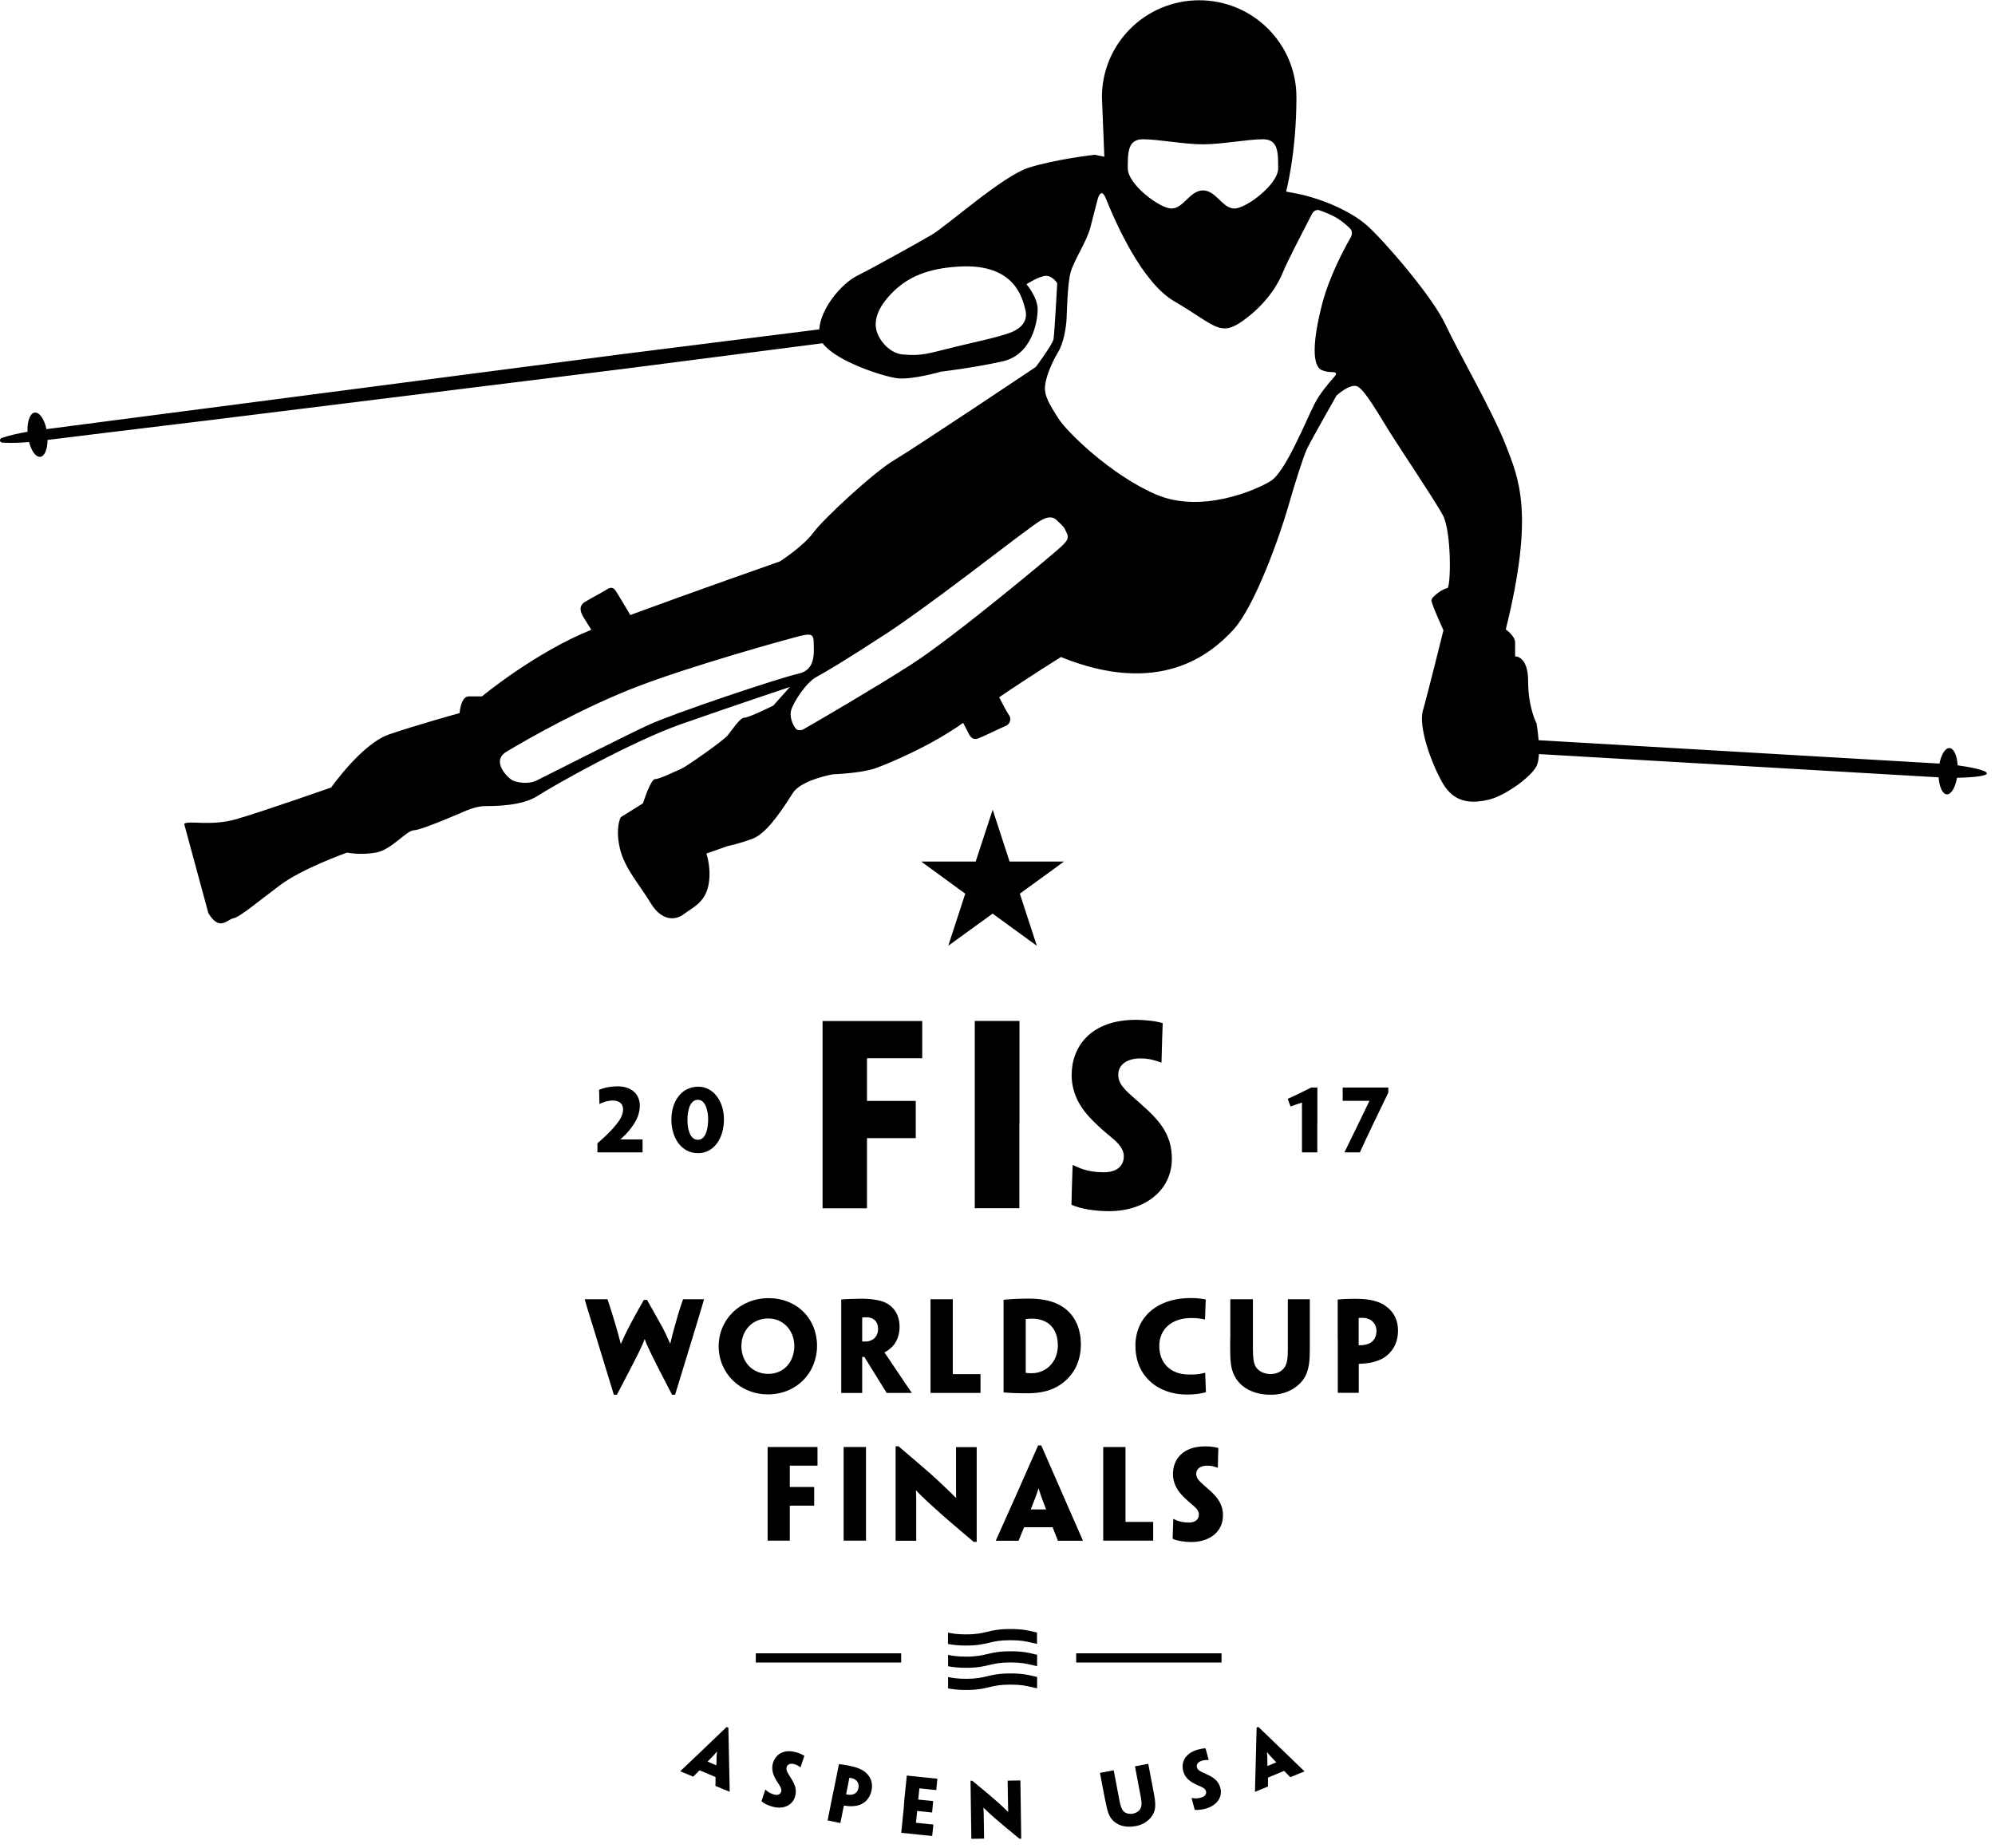 <svg width="217" height="201" viewBox="0 0 217 201" fill="none" xmlns="http://www.w3.org/2000/svg">
<path d="M115.731 93.722L110.929 97.217L112.778 102.883L107.966 99.387L103.144 102.883L104.992 97.217L100.201 93.722H106.128L107.976 88.076L109.814 93.722H115.731Z" fill="black"/>
<path d="M94.314 119.759H97.288H99.508H99.608V121.667V123.807H99.478H97.338H94.304V124.54V131.361V131.441H91.924H89.473V131.311V122.3V119.688V111.251V111.07H95.118H100.311V115.118H100.151H97.047H94.304V119.759H94.314Z" fill="black"/>
<path d="M110.879 122.29V131.381V131.431H108.559H106.027V131.351V122.29V119.678V111.16V111.06H108.458H110.889V111.14V119.678V122.29H110.879Z" fill="black"/>
<path d="M127.464 126.057C127.464 129.452 124.591 131.753 120.623 131.753C119.217 131.753 117.539 131.522 116.544 131.05C116.575 129.533 116.595 129.01 116.675 126.74H116.725C117.067 126.921 117.408 127.052 117.77 127.182C118.393 127.393 119.156 127.524 120.07 127.524C121.326 127.524 122.24 126.951 122.24 125.776C122.24 125.073 121.748 124.42 120.904 123.737C120.09 123.084 119.417 122.461 118.865 121.908C117.74 120.783 116.565 119.196 116.565 116.946C116.565 113.892 118.604 110.939 123.566 110.939C124.51 110.939 125.736 111.07 126.469 111.301C126.419 112.898 126.389 113.34 126.339 115.58H126.288C126.027 115.48 125.605 115.349 125.274 115.269C124.912 115.188 124.52 115.138 124.018 115.138C122.632 115.138 121.637 115.791 121.637 116.916C121.637 117.599 121.929 118.011 122.371 118.513C122.813 119.005 123.707 119.719 124.802 120.733C126.419 122.25 127.464 123.737 127.464 126.037V126.057Z" fill="black"/>
<path d="M73.43 151.723H73.099C70.628 146.971 70.357 146.318 70.126 145.675H70.116C69.885 146.328 69.593 146.981 67.102 151.723H66.77L64.842 145.424C63.797 142.039 63.636 141.507 63.606 141.366V141.336H64.922H66.087V141.366C66.128 141.507 66.339 142.029 67.042 144.42C67.233 145.083 67.383 145.635 67.514 146.158H67.554C67.785 145.605 68.106 144.932 68.428 144.319C69.181 142.873 69.744 141.919 70.035 141.406H70.377C70.648 141.898 71.17 142.792 72.064 144.4C72.295 144.832 72.637 145.565 72.878 146.128H72.918C73.049 145.555 73.139 145.183 73.31 144.57C74.013 141.999 74.254 141.497 74.294 141.366V141.336H75.399H76.575V141.366C76.534 141.537 76.374 142.049 75.359 145.414L73.43 151.723Z" fill="black"/>
<path d="M88.87 146.379C88.87 149.382 86.61 151.682 83.526 151.682C80.492 151.682 78.172 149.382 78.172 146.449C78.172 143.516 80.512 141.215 83.616 141.215C86.67 141.215 88.87 143.445 88.87 146.379V146.379V146.379ZM86.399 146.419C86.399 144.751 85.213 143.425 83.566 143.425C81.858 143.425 80.643 144.701 80.643 146.439C80.643 148.136 81.828 149.452 83.566 149.452C85.294 149.452 86.399 148.116 86.399 146.419Z" fill="black"/>
<path d="M91.502 145.645V141.396V141.366C91.723 141.336 92.084 141.316 92.426 141.306C92.717 141.296 93.34 141.276 93.692 141.276C94.525 141.276 95.178 141.356 95.771 141.507C96.645 141.738 97.85 142.491 97.85 144.37C97.85 145.495 97.318 146.298 96.906 146.63C96.675 146.841 96.394 147.032 96.223 147.102V147.142C96.313 147.273 96.484 147.544 98.413 150.397C98.684 150.798 99.096 151.391 99.156 151.492V151.522H97.81H96.846H96.444C95.711 150.346 94.847 148.95 94.013 147.604H93.782V148.247V151.502V151.532H92.647H91.502V151.502V146.961V145.645V145.645ZM95.51 144.56C95.51 143.767 95.028 143.295 94.244 143.295C94.023 143.295 93.903 143.305 93.782 143.325V145.927C93.872 145.937 94.003 145.937 94.124 145.937C94.465 145.937 94.766 145.836 94.987 145.675C95.219 145.515 95.51 145.143 95.51 144.581V144.56Z" fill="black"/>
<path d="M101.215 145.645V141.386V141.336H102.471H103.636V141.386V145.645V146.951V149.422C103.636 149.473 103.636 149.483 103.687 149.483H105.635H106.208H106.6H106.65V151.522H104.169H101.215V151.462V146.951V145.645V145.645Z" fill="black"/>
<path d="M117.569 146.238C117.569 148.187 116.735 149.714 115.259 150.678C114.355 151.281 113.159 151.562 111.803 151.562C111.15 151.562 110.527 151.552 110.106 151.532C109.834 151.522 109.443 151.492 109.161 151.471V151.461V146.951V145.645V141.497V141.396C109.422 141.366 109.744 141.336 110.347 141.306C110.969 141.276 111.472 141.266 111.954 141.266C113.511 141.266 114.646 141.577 115.49 142.099C117.067 143.084 117.569 144.741 117.569 146.228V146.238ZM115.058 146.288C115.058 145.364 114.746 144.53 114.093 144.008C113.631 143.656 113.019 143.445 112.235 143.445C111.984 143.445 111.743 143.476 111.572 143.486V149.312C111.572 149.342 111.582 149.342 111.602 149.342C111.793 149.372 112.004 149.382 112.205 149.382C112.788 149.382 113.37 149.211 113.852 148.87C114.556 148.357 115.068 147.524 115.068 146.308V146.288H115.058Z" fill="black"/>
<path d="M123.496 146.389C123.496 143.516 125.615 141.205 129.533 141.205C129.874 141.205 130.095 141.215 130.377 141.245C130.638 141.276 130.939 141.306 131.15 141.366C131.12 142.019 131.11 142.571 131.07 143.536H131.03C130.869 143.496 130.718 143.465 130.507 143.435C130.246 143.395 129.915 143.375 129.583 143.375C127.444 143.375 126.097 144.591 126.097 146.419C126.097 148.277 127.323 149.523 129.322 149.523C129.754 149.523 130.095 149.523 130.457 149.462C130.658 149.432 130.839 149.402 131.06 149.332H131.09C131.1 149.754 131.15 150.999 131.17 151.451C130.989 151.502 130.608 151.582 130.347 151.622C129.834 151.682 129.533 151.703 129.111 151.703C125.897 151.703 123.506 149.653 123.506 146.429V146.389H123.496Z" fill="black"/>
<path d="M133.822 145.645V141.366V141.336H135.048H136.283V141.366V145.645V146.77C136.283 147.674 136.354 148.247 136.575 148.649C136.876 149.181 137.519 149.473 138.202 149.473C138.885 149.473 139.448 149.181 139.759 148.689C140.02 148.267 140.08 147.654 140.08 146.77V145.645V141.366V141.336H141.296H142.471V141.366V145.645V146.77C142.471 148.026 142.381 148.83 142.049 149.563C141.557 150.668 140.171 151.723 138.252 151.723C136.253 151.723 134.807 150.879 134.194 149.493C133.883 148.8 133.812 148.006 133.812 146.801V145.645H133.822Z" fill="black"/>
<path d="M145.505 145.645V141.396V141.366C145.846 141.326 146.63 141.286 147.212 141.286C147.614 141.286 148.157 141.296 148.639 141.346C149.201 141.406 149.854 141.567 150.417 141.878C151.321 142.391 152.064 143.305 152.064 144.751C152.064 145.444 151.894 146.047 151.632 146.529C151.301 147.102 150.849 147.534 150.337 147.805C149.995 147.986 149.603 148.116 149.201 148.207C148.749 148.307 148.257 148.347 147.795 148.368V148.749V151.482V151.512H146.57H145.515V151.482V146.941V145.645H145.505ZM149.724 144.781C149.724 144.289 149.493 143.867 149.121 143.616C148.86 143.445 148.548 143.355 148.177 143.355C148.076 143.355 147.946 143.355 147.785 143.365V146.338C147.845 146.338 148.096 146.338 148.207 146.328C148.559 146.298 148.89 146.198 149.121 146.037C149.292 145.917 149.463 145.746 149.563 145.525C149.663 145.304 149.724 145.063 149.724 144.781V144.781Z" fill="black"/>
<path d="M85.917 161.758H87.403H88.508H88.558V162.712V163.787H88.498H87.423H85.907V164.149V167.554V167.594H84.721H83.496V167.534V163.023V161.718V157.499V157.408H86.318H88.92V159.437H88.84H87.283H85.907V161.758H85.917Z" fill="black"/>
<path d="M94.194 163.023V167.564V167.594H93.029H91.763V167.554V163.023V161.718V157.458V157.408H92.978H94.194V157.448V161.718V163.023V163.023Z" fill="black"/>
<path d="M106.218 167.725H105.907C103.777 165.937 102.501 164.822 101.627 164.028C100.944 163.415 100.462 162.973 99.659 162.15H99.628C99.659 162.682 99.659 163.024 99.659 163.355V167.574V167.604H98.473H97.418V167.574V163.034V157.328H97.73C99.95 159.206 101.256 160.331 102.13 161.155C102.712 161.708 103.305 162.25 103.968 162.933H103.998C103.988 162.27 103.988 161.878 103.988 161.467V157.448V157.418H105.193H106.238V157.448V161.728V167.725H106.218Z" fill="black"/>
<path d="M111.391 166.138C111.08 166.891 110.839 167.474 110.809 167.564V167.604H109.603H108.327V167.564C108.368 167.474 108.629 166.901 110.357 163.024L112.918 157.237H113.26L115.791 163.024C117.489 166.901 117.74 167.474 117.78 167.564V167.604H116.524H115.058V167.564C115.028 167.474 114.797 166.901 114.495 166.138H111.391ZM113.782 164.199V164.169C113.26 162.853 113.069 162.25 112.968 161.909H112.958C112.868 162.25 112.657 162.853 112.125 164.169V164.199H113.782Z" fill="black"/>
<path d="M120 161.718V157.458V157.408H121.256H122.421V157.458V161.718V163.023V165.495C122.421 165.545 122.421 165.555 122.471 165.555H124.42H124.992H125.384H125.434V167.594H122.953H120V167.534V163.023V161.718V161.718Z" fill="black"/>
<path d="M133.019 164.902C133.019 166.6 131.582 167.745 129.593 167.745C128.89 167.745 128.056 167.624 127.554 167.393C127.564 166.64 127.584 166.379 127.624 165.233H127.654C127.825 165.324 127.996 165.394 128.177 165.454C128.488 165.555 128.87 165.625 129.322 165.625C129.945 165.625 130.407 165.334 130.407 164.751C130.407 164.4 130.156 164.068 129.744 163.737C129.342 163.405 129.001 163.094 128.729 162.823C128.167 162.26 127.584 161.466 127.584 160.341C127.584 158.815 128.599 157.338 131.08 157.338C131.552 157.338 132.165 157.398 132.526 157.519C132.496 158.312 132.486 158.533 132.466 159.658H132.436C132.305 159.608 132.094 159.538 131.924 159.498C131.743 159.457 131.542 159.437 131.301 159.437C130.608 159.437 130.116 159.769 130.116 160.321C130.116 160.663 130.256 160.874 130.477 161.115C130.698 161.366 131.14 161.718 131.693 162.22C132.506 162.973 133.029 163.727 133.029 164.872V164.902H133.019Z" fill="black"/>
<path d="M67.182 118.172C68.749 118.172 69.593 119.086 69.593 120.271C69.593 121.396 69.021 122.26 68.408 123.003C68.157 123.325 67.775 123.687 67.474 123.948H68.88H69.844H69.894V125.354H67.373H64.982V124.37C65.274 124.128 65.907 123.556 66.389 123.054C66.73 122.702 66.992 122.381 67.273 122.009C67.564 121.607 67.775 121.115 67.775 120.683C67.775 120.02 67.283 119.719 66.7 119.719C66.248 119.719 65.927 119.799 65.605 119.92C65.475 119.96 65.324 120.03 65.224 120.09H65.203C65.203 119.849 65.183 119.036 65.163 118.553C65.806 118.282 66.509 118.172 67.182 118.172Z" fill="black"/>
<path d="M75.952 118.212C77.569 118.212 78.744 119.749 78.744 121.778C78.744 123.777 77.69 125.444 75.932 125.444C74.083 125.444 73.029 123.747 73.029 121.808C73.029 119.759 74.154 118.212 75.952 118.212ZM75.922 123.988C76.786 123.988 77.027 122.722 77.027 121.768C77.027 120.874 76.755 119.638 75.912 119.638C75.028 119.638 74.776 120.844 74.776 121.808C74.766 122.682 74.987 123.988 75.922 123.988Z" fill="black"/>
<path d="M143.285 122.19V125.284V125.354H142.481H141.617V125.304V122.19V120.05C141.617 119.94 141.637 119.93 141.577 119.95C141.396 120 140.723 120.251 140.372 120.362L140.07 119.528C140.733 119.257 142.16 118.533 142.632 118.302H143.295V120.673V122.19H143.285Z" fill="black"/>
<path d="M147.042 119.749H146.087H146.047V118.302H148.036H151.01C151 118.342 151.02 118.825 151.01 118.855C149.744 121.466 148.659 123.717 147.916 125.354H146.238C147.273 123.255 147.845 122.049 148.96 119.749H147.042Z" fill="black"/>
<path d="M216.113 84.129C216.113 84.48 214.073 84.581 212.868 84.611C212.677 85.675 212.235 86.439 211.753 86.409C211.281 86.379 210.939 85.595 210.869 84.56L167.393 82.029C167.363 82.551 167.293 83.013 167.132 83.335C166.519 84.55 163.687 86.57 161.969 86.981C160.251 87.393 158.222 87.484 156.906 85.163C155.59 82.833 154.274 78.985 154.777 77.268C155.279 75.55 157.007 68.558 157.007 68.558C157.007 68.558 155.701 65.716 155.701 65.304C155.701 64.902 157.017 63.988 157.418 63.988C157.82 63.988 157.921 57.81 156.916 55.992C155.902 54.174 152.155 48.599 151.15 46.981C150.136 45.364 148.418 42.32 147.604 42.019C146.791 41.718 145.374 43.033 145.374 43.033C145.374 43.033 142.541 47.996 142.13 48.9C141.728 49.814 140.914 52.346 140.1 55.178C139.287 58.011 136.555 65.906 134.124 68.538C131.693 71.17 126.128 75.821 115.399 71.472C115.399 71.472 111.954 73.621 108.679 75.851C109.031 76.534 109.583 77.579 109.754 77.8C110.005 78.132 109.925 78.764 109.372 78.975C108.83 79.186 106.861 80.191 106.278 80.362C105.696 80.532 105.394 79.9 105.314 79.689C105.264 79.578 104.993 79.066 104.761 78.634C101.205 81.165 96.906 82.943 95.359 83.526C93.742 84.129 90.598 84.229 90.598 84.229C90.598 84.229 87.152 84.832 86.248 86.258C85.334 87.674 83.516 90.608 81.899 91.22C80.281 91.823 79.166 92.034 79.166 92.034L76.836 92.848C76.836 92.848 77.439 94.565 77.037 96.394C76.635 98.212 75.319 98.724 74.405 99.427C73.491 100.141 71.974 100.241 70.758 98.212C69.543 96.193 67.926 94.465 67.413 92.245C66.911 90.015 67.514 88.9 67.514 88.9L69.945 87.383C69.945 87.383 70.758 84.751 71.261 84.751C71.763 84.751 73.591 83.837 74.094 83.636C74.596 83.435 78.654 80.603 79.156 79.99C79.659 79.387 80.472 78.071 80.974 78.071C81.477 78.071 84.109 76.755 84.109 76.755L85.927 74.726C85.927 74.726 79.548 76.856 74.083 78.774C68.619 80.703 60.211 85.454 58.493 86.57C56.776 87.684 53.832 87.684 52.828 87.684C51.813 87.684 50.698 88.187 50.698 88.187C50.698 88.187 45.836 90.316 45.033 90.316C44.219 90.316 42.602 92.446 40.884 92.747C39.166 93.049 37.75 92.747 37.75 92.747C37.75 92.747 32.888 94.465 30.457 96.293C28.026 98.111 26.108 99.749 25.394 99.889C24.681 100.03 23.878 101.356 22.662 99.327L20.03 89.613C20.633 89.211 22.863 89.915 25.696 89.111C28.528 88.297 36.022 85.665 36.022 85.665C36.022 85.665 39.367 80.904 42.3 79.899C45.234 78.885 49.995 77.569 49.995 77.569C49.995 77.569 50.096 75.751 51.01 75.751C51.924 75.751 52.426 75.751 52.426 75.751C52.426 75.751 58.182 70.979 64.32 68.508C64.038 68.066 63.606 67.383 63.446 67.112C63.194 66.69 62.863 65.937 63.616 65.485C64.37 65.022 65.585 64.4 66.047 64.098C66.509 63.807 66.76 63.928 67.052 64.39C67.273 64.731 68.127 66.178 68.558 66.901C75.389 64.38 84.822 61.075 84.822 61.075C84.822 61.075 87.353 59.458 88.468 57.941C89.583 56.424 95.048 51.361 97.278 50.045C99.508 48.729 112.667 39.919 112.667 39.919C112.667 39.919 114.485 37.489 114.596 36.886C114.696 36.283 114.998 30.808 114.998 30.808C114.998 30.808 114.495 30.005 113.782 30.005C113.069 30.005 111.652 30.919 111.652 30.919C111.652 30.919 112.868 32.335 112.868 33.651C112.868 34.967 112.255 38.614 109.021 39.317C105.786 40.03 102.341 40.432 102.341 40.432C102.341 40.432 99.207 41.346 97.579 41.145C96.173 40.974 90.969 39.347 89.483 37.338L67.885 40.12L45.344 42.913L22.803 45.706L11.552 47.072L5.917 47.765C5.666 47.795 5.424 47.825 5.173 47.855C5.163 48.86 4.862 49.633 4.39 49.694C3.908 49.754 3.415 49.071 3.164 48.086C2.2 48.167 1.226 48.207 0.251 48.147C0.1 48.136 -0.01 48.016 2.34115e-05 47.875C0.01 47.765 0.08 47.674 0.181 47.644C1.105 47.333 2.049 47.132 2.993 46.971C2.943 45.846 3.265 44.942 3.777 44.882C4.289 44.822 4.822 45.595 5.053 46.68C5.294 46.65 5.525 46.62 5.766 46.59L11.391 45.856L22.652 44.39L45.173 41.456L67.695 38.523L89.111 35.831C89.272 33.511 91.552 30.839 93.24 29.995C95.058 29.081 99.608 26.549 101.336 25.545C103.054 24.53 109.031 19.166 111.863 18.252C114.696 17.338 119.046 16.836 119.046 16.836C119.046 16.836 119.448 16.916 120.121 17.047L119.859 10.567C119.859 4.741 124.591 0.03 130.437 0.03C136.283 0.03 141.015 4.751 141.015 10.567C141.015 16.675 139.89 20.844 139.89 20.844C140.231 20.904 140.512 20.964 140.713 20.994C143.546 21.497 146.891 22.923 148.709 24.54C150.527 26.158 155.791 32.235 157.207 35.269C158.624 38.302 162.371 44.781 163.787 48.428C165.203 52.074 166.921 55.821 163.787 68.468C163.787 68.468 164.802 69.181 164.802 69.884C164.802 70.598 164.802 71.401 164.802 71.401C164.802 71.401 166.218 71.301 166.218 74.133C166.218 76.966 167.132 78.694 167.132 78.694C167.132 78.694 167.283 79.528 167.353 80.522L210.959 83.064C211.16 82.059 211.592 81.346 212.054 81.376C212.526 81.406 212.878 82.2 212.938 83.254C214.124 83.415 216.113 83.777 216.113 84.129ZM130.849 20.713C132.265 20.713 132.978 22.682 134.264 22.682C135.56 22.682 139.026 20.05 139.026 18.332C139.026 16.615 139.056 15.148 137.378 15.148C135.711 15.148 132.898 15.7 130.849 15.7C128.8 15.7 125.987 15.148 124.319 15.148C122.652 15.148 122.672 16.615 122.672 18.332C122.672 20.05 126.138 22.682 127.433 22.682C128.719 22.692 129.432 20.713 130.849 20.713ZM119.367 21.768C119.116 22.742 118.805 23.968 118.594 24.771C118.192 26.288 116.826 28.317 116.464 29.583C116.113 30.849 116.062 33.681 116.012 34.696C115.962 35.711 115.661 37.378 115.098 38.292C114.545 39.206 113.832 40.723 113.682 41.888C113.531 43.054 114.184 44.018 115.098 45.485C116.012 46.951 120.814 51.662 125.726 53.782C130.638 55.911 136.605 53.33 138.232 52.315C139.849 51.301 142.079 45.685 142.994 43.917C143.526 42.873 144.42 41.798 145.053 41.085C145.495 40.593 145.404 40.482 144.782 40.472C144.49 40.472 144.159 40.412 143.797 40.271C142.682 39.819 142.783 37.087 143.797 33.129C144.581 30.075 146.218 27.052 146.911 25.836C147.112 25.485 147.102 25.113 146.851 24.862C146.56 24.57 146.118 24.169 145.575 23.817C144.942 23.405 144.088 23.074 143.546 22.883C143.214 22.762 142.883 22.923 142.692 23.295C141.929 24.771 139.96 28.569 139.558 29.583C139.056 30.849 137.84 32.978 135.259 34.847C132.677 36.715 132.225 35.399 127.715 32.767C124.239 30.738 121.406 24.38 120.281 21.577C119.94 20.733 119.588 20.884 119.367 21.768ZM87.403 79.327C89.252 78.272 95.068 74.877 99.116 72.285C103.777 69.302 114.907 59.99 115.47 59.427C116.022 58.875 116.334 58.563 116.022 57.961C115.721 57.358 115.871 57.459 114.957 56.595C114.043 55.731 112.928 56.795 111.311 57.961C109.694 59.126 100.884 66.007 96.384 68.94C91.883 71.873 89.905 73.039 88.79 73.651C87.675 74.254 86.308 76.384 86.057 77.248C85.856 77.921 86.188 78.845 86.61 79.317C86.72 79.447 87.122 79.488 87.403 79.327ZM98.152 38.553C100.301 38.774 101.115 38.403 103.616 37.8C106.118 37.187 108.398 36.735 109.844 36.203C111.291 35.67 111.823 34.756 111.512 33.621C111.21 32.486 110.417 28.689 104.45 28.99C100.934 29.171 98.754 30.125 97.087 31.803C95.419 33.471 94.957 34.987 95.419 36.203C95.871 37.418 97.007 38.443 98.152 38.553ZM55.731 84.882C56.153 85.093 57.408 85.384 58.413 84.882C59.417 84.38 67.835 80.11 70.547 78.855C73.27 77.599 84.862 73.712 86.831 73.29C88.8 72.868 88.508 70.899 88.508 69.894C88.508 68.89 88.127 68.89 86.67 69.272C85.203 69.653 75.58 72.325 69.593 74.585C63.606 76.846 57.208 80.482 55.068 81.788C53.35 82.833 55.309 84.671 55.731 84.882Z" fill="black"/>
<path d="M76.092 192.576C75.741 192.938 75.47 193.209 75.419 193.25L75.409 193.27L74.726 192.988L73.993 192.687L74.003 192.667C74.043 192.627 74.335 192.355 76.223 190.557L79.036 187.865L79.227 187.946L79.307 191.833C79.367 194.435 79.367 194.827 79.367 194.887L79.357 194.907L78.644 194.616L77.81 194.274L77.82 194.254C77.83 194.194 77.83 193.812 77.83 193.31L76.092 192.576ZM77.911 192.034L77.921 192.014C77.931 191.14 77.961 190.758 77.991 190.537H77.981C77.85 190.708 77.589 190.999 76.976 191.622L76.966 191.632L77.911 192.034Z" fill="black"/>
<path d="M86.479 195.439C86.178 196.444 85.123 196.866 83.958 196.514C83.546 196.394 83.074 196.173 82.823 195.942C82.963 195.5 83.014 195.349 83.245 194.686H83.265C83.345 194.766 83.436 194.837 83.536 194.907C83.707 195.027 83.918 195.128 84.179 195.208C84.55 195.319 84.872 195.228 84.972 194.887C85.033 194.676 84.942 194.445 84.761 194.174C84.581 193.912 84.44 193.661 84.32 193.45C84.088 193.018 83.888 192.446 84.078 191.783C84.35 190.879 85.213 190.196 86.67 190.638C86.951 190.718 87.293 190.869 87.494 190.999C87.333 191.461 87.293 191.592 87.072 192.245H87.052C86.981 192.195 86.871 192.114 86.781 192.064C86.68 192.004 86.57 191.954 86.419 191.913C86.007 191.793 85.665 191.893 85.565 192.225C85.505 192.426 85.555 192.576 85.635 192.757C85.716 192.938 85.917 193.229 86.158 193.631C86.499 194.224 86.68 194.746 86.479 195.439Z" fill="black"/>
<path d="M90.738 194.485L91.251 191.924V191.904C91.462 191.924 91.934 191.994 92.295 192.064C92.536 192.114 92.858 192.185 93.149 192.275C93.481 192.386 93.852 192.556 94.154 192.808C94.636 193.219 94.977 193.862 94.807 194.736C94.726 195.158 94.546 195.5 94.335 195.761C94.073 196.072 93.742 196.273 93.4 196.374C93.169 196.444 92.918 196.474 92.667 196.484C92.376 196.494 92.084 196.454 91.793 196.414L91.743 196.645L91.411 198.292V198.312L90.668 198.162L90.025 198.031V198.011L90.568 195.269L90.738 194.485ZM93.38 194.475C93.441 194.174 93.35 193.892 93.159 193.702C93.019 193.571 92.848 193.471 92.627 193.43C92.567 193.42 92.486 193.4 92.386 193.39L92.034 195.188C92.074 195.198 92.225 195.228 92.285 195.228C92.496 195.259 92.707 195.228 92.868 195.168C92.988 195.118 93.109 195.038 93.199 194.917C93.29 194.786 93.35 194.656 93.38 194.475Z" fill="black"/>
<path d="M98.363 195.791L98.634 193.169V193.149L100.382 193.33L101.959 193.491L101.838 194.726H101.818L100.854 194.626L100 194.535L99.879 195.761L100.804 195.851L101.487 195.922H101.507L101.447 196.524L101.386 197.167H101.366L100.703 197.097L99.759 196.996L99.648 198.121L99.628 198.282L100.894 198.413L101.507 198.473H101.527L101.396 199.719L99.879 199.568L98.031 199.377V199.357L98.312 196.575L98.363 195.791Z" fill="black"/>
<path d="M111.08 200.02H110.889C109.563 198.935 108.769 198.272 108.217 197.79C107.795 197.418 107.494 197.147 106.991 196.655H106.971C106.991 196.986 106.991 197.197 107.002 197.398L107.042 199.99V200.01L106.308 200.02L105.655 200.03V200.01L105.615 197.217L105.565 193.712H105.756C107.142 194.847 107.956 195.53 108.498 196.022C108.87 196.353 109.232 196.685 109.643 197.097H109.664C109.653 196.685 109.643 196.444 109.643 196.193L109.603 193.722V193.702L110.347 193.692L110.989 193.681V193.702L111.03 196.333L111.08 200.02Z" fill="black"/>
<path d="M120.141 195.469L119.648 192.878V192.858L120.392 192.717L121.145 192.576V192.597L121.637 195.188L121.768 195.871C121.868 196.414 121.979 196.755 122.16 196.976C122.401 197.268 122.823 197.368 123.245 197.288C123.656 197.207 123.958 196.976 124.098 196.635C124.209 196.353 124.179 195.972 124.078 195.439L123.948 194.756L123.456 192.165V192.145L124.189 192.004L124.902 191.873V191.893L125.394 194.485L125.525 195.168C125.666 195.922 125.706 196.424 125.595 196.906C125.424 197.629 124.711 198.423 123.546 198.644C122.341 198.875 121.366 198.523 120.834 197.76C120.563 197.378 120.432 196.906 120.291 196.173L120.141 195.469Z" fill="black"/>
<path d="M132.727 194.445C133.029 195.449 132.386 196.374 131.221 196.725C130.809 196.846 130.296 196.926 129.955 196.876C129.824 196.424 129.794 196.273 129.613 195.59H129.633C129.754 195.61 129.864 195.62 129.985 195.63C130.186 195.64 130.427 195.61 130.688 195.53C131.06 195.419 131.271 195.168 131.17 194.827C131.11 194.616 130.899 194.475 130.598 194.344C130.306 194.224 130.045 194.103 129.834 193.983C129.402 193.752 128.92 193.39 128.719 192.727C128.448 191.823 128.79 190.778 130.246 190.336C130.527 190.256 130.899 190.186 131.13 190.186C131.261 190.658 131.291 190.788 131.472 191.461H131.452C131.361 191.451 131.231 191.451 131.12 191.461C131.01 191.472 130.889 191.492 130.738 191.532C130.326 191.652 130.095 191.934 130.196 192.265C130.256 192.466 130.377 192.566 130.547 192.667C130.718 192.777 131.05 192.908 131.462 193.109C132.084 193.42 132.526 193.762 132.727 194.445Z" fill="black"/>
<path d="M137.921 193.37C137.921 193.872 137.921 194.254 137.921 194.314L137.931 194.334L137.248 194.616L136.514 194.917L136.504 194.897C136.504 194.837 136.514 194.445 136.585 191.833L136.685 187.936L136.876 187.855L139.679 190.557C141.557 192.366 141.828 192.637 141.878 192.677L141.889 192.697L141.175 192.988L140.342 193.33L140.332 193.31C140.291 193.26 140.03 192.988 139.679 192.637L137.921 193.37ZM138.825 191.713L138.815 191.703C138.212 191.07 137.951 190.778 137.82 190.608H137.81C137.84 190.819 137.86 191.21 137.86 192.094L137.87 192.104L138.825 191.713Z" fill="black"/>
<path d="M109.925 179.628C108.639 179.628 107.986 179.789 107.353 179.94C106.76 180.08 106.208 180.211 105.063 180.211C104.149 180.211 103.606 180.121 103.124 180.02V181.256C103.606 181.346 104.189 181.426 105.063 181.426C106.349 181.426 107.002 181.266 107.634 181.115C108.227 180.974 108.78 180.844 109.925 180.844C111.07 180.844 111.622 180.974 112.215 181.115C112.406 181.155 112.597 181.205 112.808 181.246V180.01C112.707 179.99 112.597 179.96 112.496 179.94C111.863 179.779 111.21 179.628 109.925 179.628Z" fill="black"/>
<path d="M109.925 182.039C108.639 182.039 107.986 182.2 107.353 182.35C106.76 182.491 106.208 182.622 105.063 182.622C104.149 182.622 103.606 182.531 103.124 182.431V183.666C103.606 183.757 104.189 183.837 105.063 183.837C106.349 183.837 107.002 183.676 107.634 183.526C108.227 183.385 108.78 183.255 109.925 183.255C111.07 183.255 111.622 183.385 112.215 183.526C112.406 183.566 112.597 183.616 112.808 183.656V182.421C112.707 182.401 112.597 182.371 112.496 182.35C111.863 182.2 111.21 182.039 109.925 182.039Z" fill="black"/>
<path d="M112.486 177.519C111.853 177.368 111.2 177.207 109.915 177.207C108.629 177.207 107.976 177.368 107.343 177.519C106.75 177.659 106.198 177.79 105.053 177.79C104.139 177.79 103.596 177.7 103.114 177.599V178.835C103.596 178.925 104.179 179.005 105.053 179.005C106.339 179.005 106.991 178.845 107.624 178.694C108.217 178.553 108.769 178.423 109.915 178.423C111.06 178.423 111.612 178.553 112.205 178.694C112.396 178.734 112.587 178.784 112.798 178.825V177.589C112.697 177.569 112.597 177.539 112.486 177.519Z" fill="black"/>
<path d="M117.057 180.351H132.868" stroke="black" stroke-miterlimit="10"/>
<path d="M82.21 180.351H98.021" stroke="black" stroke-miterlimit="10"/>
</svg>
